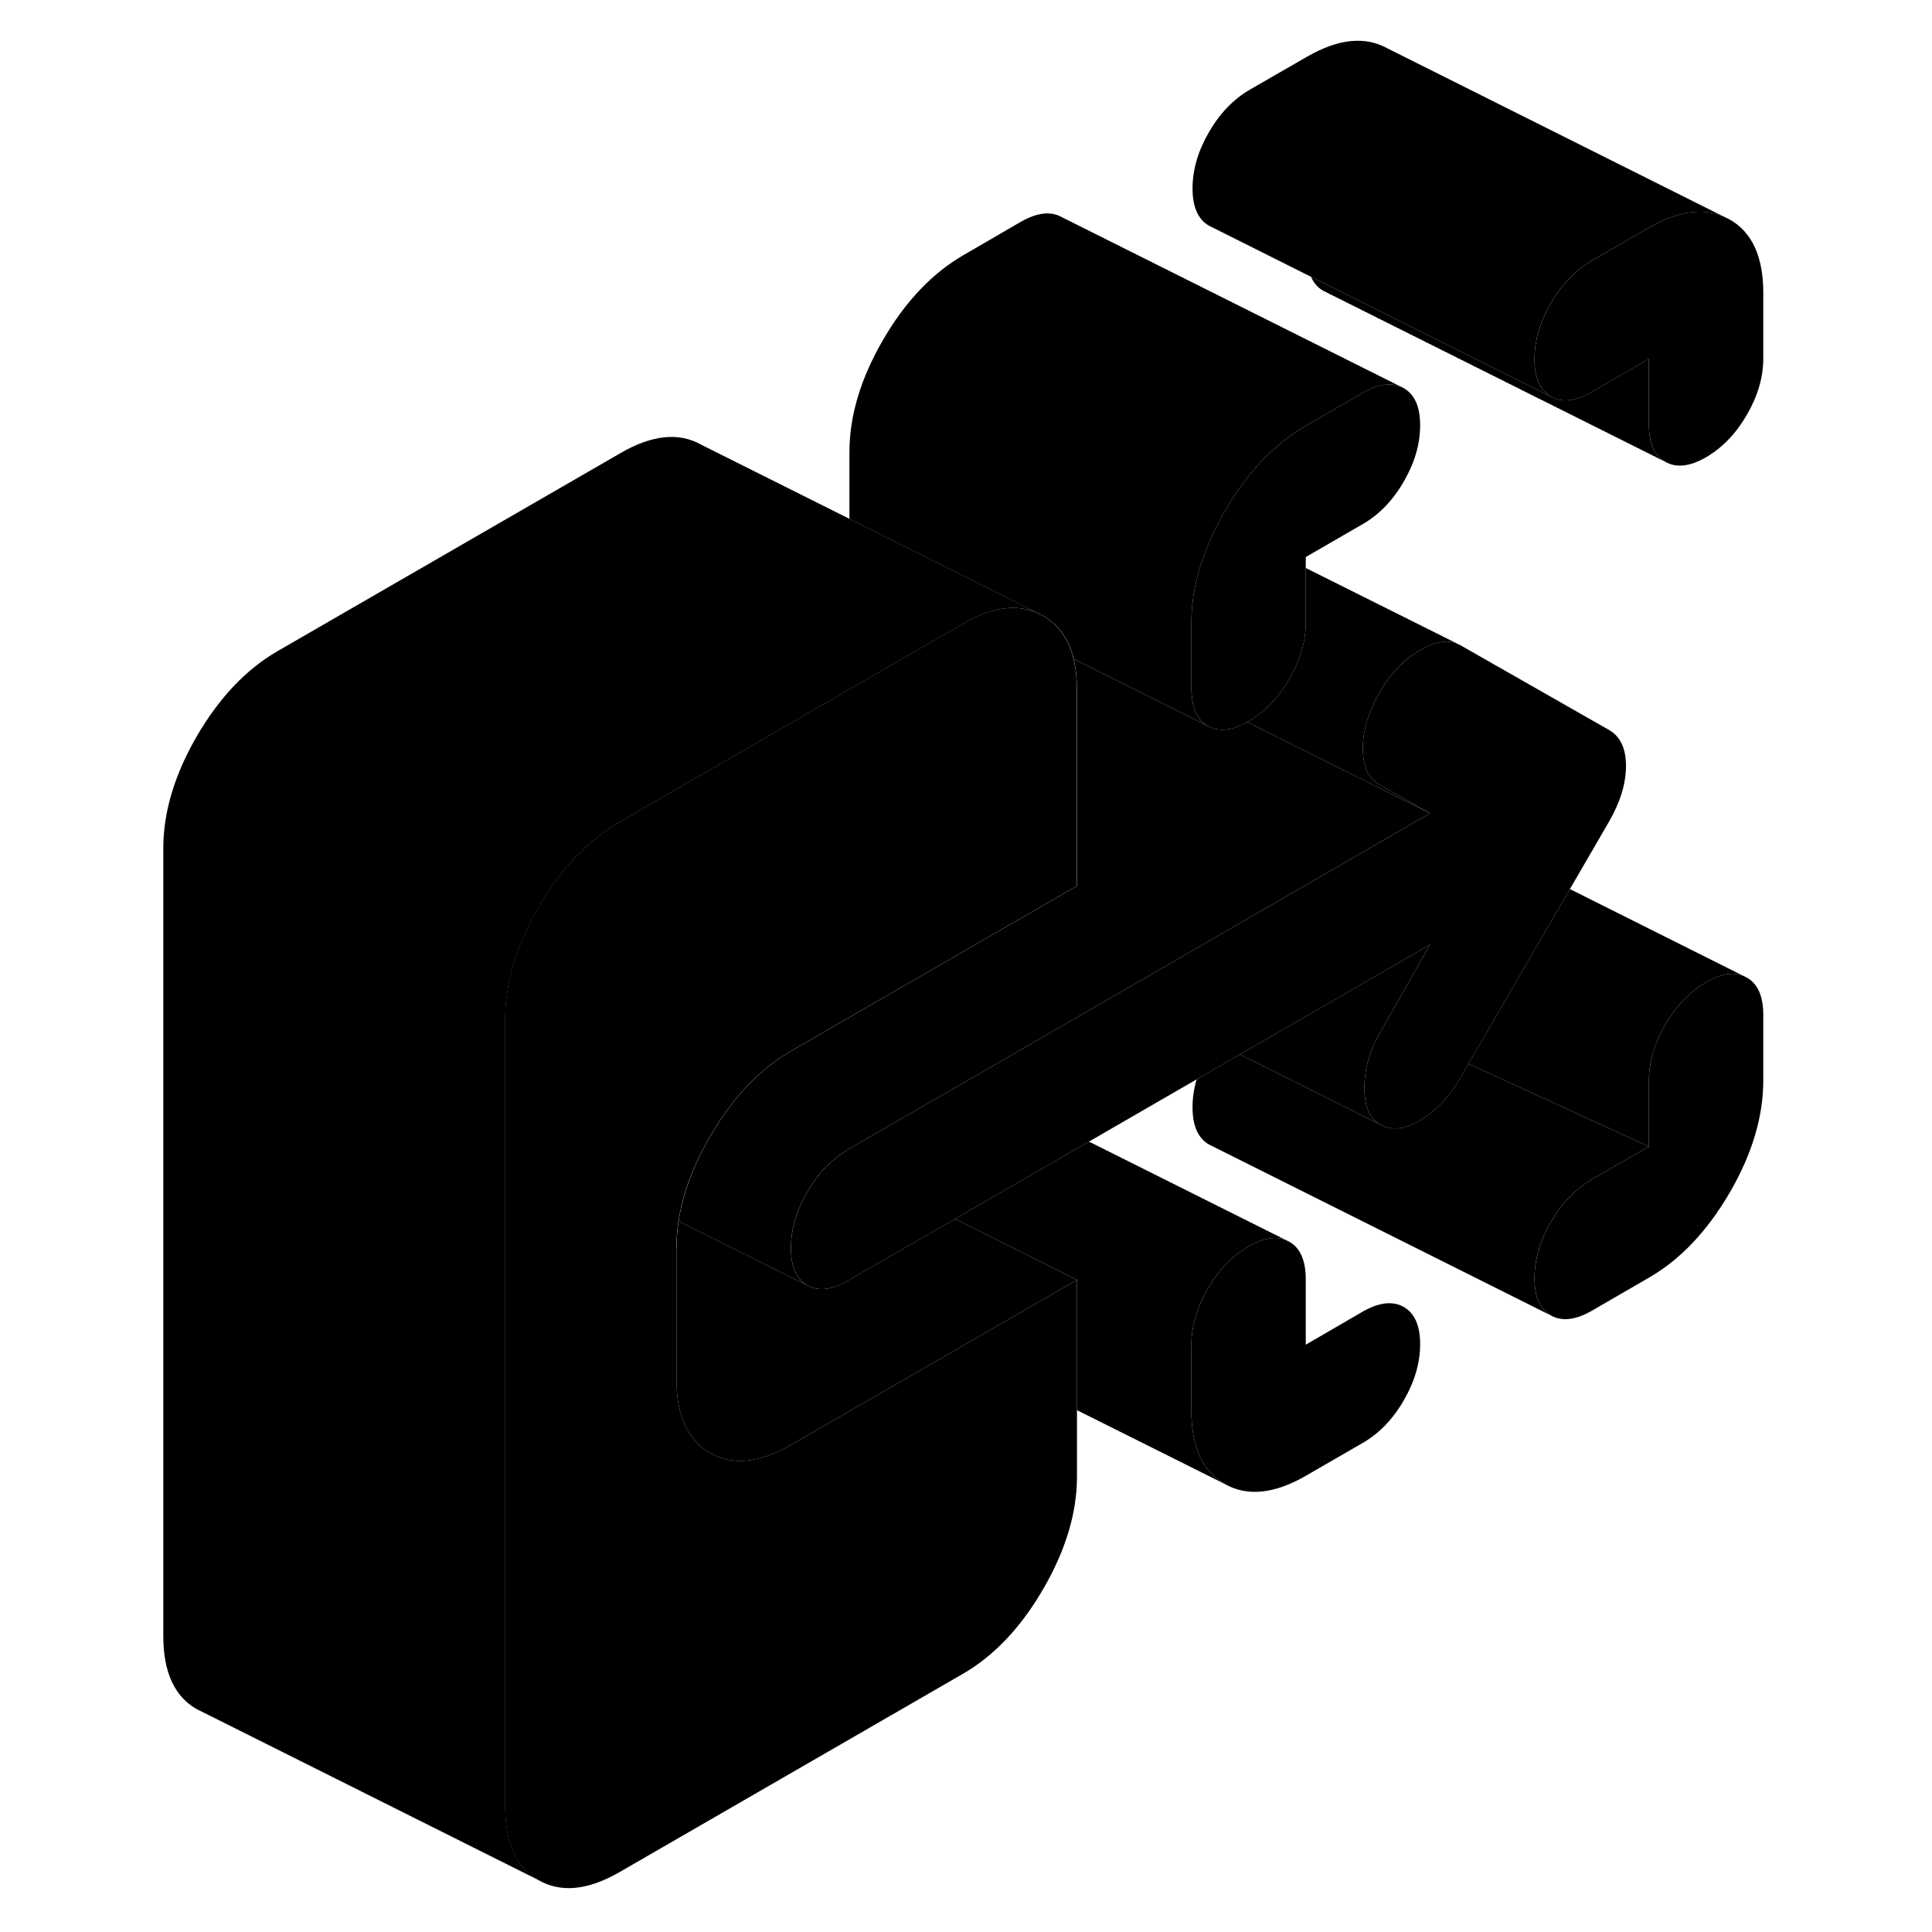 <svg width="24" height="24" viewBox="0 0 99 113" xmlns="http://www.w3.org/2000/svg" stroke-width="1px" stroke-linecap="round" stroke-linejoin="round">
    <path d="M94.172 12.84L93.762 12.64C92.522 12.14 91.092 12.37 89.442 13.32L86.092 15.25C85.152 15.8 84.352 16.62 83.712 17.73C83.072 18.83 82.752 19.93 82.752 21.02C82.752 22.11 83.072 22.83 83.712 23.2C84.352 23.56 85.152 23.47 86.092 22.93L89.442 20.99V24.83C89.442 25.92 89.762 26.65 90.402 27.01C91.042 27.38 91.842 27.29 92.792 26.74C93.732 26.19 94.532 25.37 95.172 24.26C95.812 23.16 96.132 22.06 96.132 20.97V17.13C96.132 15.02 95.482 13.59 94.172 12.84ZM95.172 57.18L94.972 57.08C94.372 56.83 93.642 56.96 92.792 57.45C91.842 58 91.042 58.82 90.402 59.93C89.762 61.03 89.442 62.13 89.442 63.22V67.06L86.092 68.99C85.152 69.54 84.352 70.36 83.712 71.47C83.072 72.57 82.752 73.67 82.752 74.76C82.752 75.85 83.072 76.57 83.712 76.94C84.352 77.3 85.152 77.21 86.092 76.67L89.442 74.73C91.282 73.67 92.852 72.01 94.172 69.75C95.482 67.49 96.132 65.31 96.132 63.19V59.36C96.132 58.27 95.812 57.54 95.172 57.18Z" class="pr-icon-iso-solid-stroke" stroke-linejoin="round"/>
    <path d="M32.571 73.02V80.7C32.571 82.06 32.841 83.14 33.391 83.93C33.691 84.37 34.071 84.72 34.541 84.98C35.851 85.73 37.421 85.57 39.261 84.51L48.921 78.94L55.991 74.86V86.37C55.991 88.48 55.331 90.67 54.021 92.93C52.711 95.19 51.141 96.85 49.301 97.91L29.231 109.5C27.391 110.56 25.811 110.72 24.501 109.97C23.191 109.22 22.541 107.8 22.541 105.68V59.62C22.541 58.79 22.641 57.95 22.841 57.1C23.151 55.78 23.701 54.43 24.501 53.06C25.811 50.81 27.391 49.14 29.231 48.08L49.301 36.49C49.721 36.25 50.121 36.05 50.521 35.9C51.631 35.48 52.641 35.44 53.531 35.8C53.551 35.8 53.571 35.81 53.601 35.82L54.011 36.02C54.191 36.12 54.351 36.23 54.501 36.36C55.041 36.8 55.431 37.39 55.671 38.13C55.721 38.26 55.751 38.39 55.781 38.53C55.921 39.06 55.981 39.65 55.981 40.31V51.82L52.791 53.66L39.251 61.48C37.761 62.34 36.441 63.6 35.301 65.25C35.031 65.63 34.781 66.04 34.531 66.46C33.551 68.15 32.931 69.81 32.681 71.42C32.601 71.96 32.561 72.49 32.561 73.02H32.571Z" class="pr-icon-iso-solid-stroke" stroke-linejoin="round"/>
    <path d="M88.102 44.8C88.102 45.82 87.772 46.91 87.102 48.07L84.822 52L78.892 62.22L78.402 63.07C77.792 64.12 77.022 64.94 76.102 65.5C75.182 66.06 74.392 66.15 73.722 65.77C73.102 65.42 72.802 64.7 72.802 63.61C72.802 62.67 73.032 61.72 73.502 60.8C73.572 60.66 73.642 60.53 73.722 60.4L73.972 59.96L74.972 58.19L76.642 55.25L75.832 55.72L70.912 58.56L65.522 61.67L62.992 63.13L56.692 66.77L56.262 67.02L55.822 67.27L48.862 71.29L42.982 74.68L42.612 74.9C41.662 75.45 40.872 75.54 40.222 75.18C39.582 74.81 39.262 74.08 39.262 73C39.262 71.92 39.582 70.81 40.222 69.71C40.682 68.92 41.212 68.27 41.832 67.78C42.072 67.57 42.342 67.39 42.612 67.23L42.912 67.05L49.132 63.46L49.572 63.21L58.402 58.11L69.682 51.59L75.892 48L76.322 47.75L76.642 47.57L73.632 45.86C73.022 45.51 72.712 44.81 72.712 43.75C72.712 42.69 73.052 41.59 73.722 40.44C74.332 39.38 75.112 38.58 76.062 38.03C76.922 37.53 77.642 37.4 78.222 37.64L78.402 37.73L87.102 42.69C87.772 43.07 88.102 43.78 88.102 44.8Z" class="pr-icon-iso-solid-stroke" stroke-linejoin="round"/>
    <path d="M76.062 78.62C76.062 79.71 75.742 80.81 75.102 81.91C74.462 83.02 73.662 83.84 72.712 84.39L69.372 86.32C67.532 87.38 65.952 87.54 64.642 86.8C63.332 86.05 62.682 84.62 62.682 82.51V78.67C62.682 77.58 63.002 76.49 63.642 75.38C64.282 74.27 65.082 73.45 66.022 72.9C66.422 72.67 66.792 72.52 67.142 72.46C67.532 72.37 67.892 72.4 68.212 72.53L68.412 72.63C68.732 72.81 68.972 73.08 69.132 73.45C69.292 73.82 69.372 74.27 69.372 74.81V78.65L72.712 76.71C73.662 76.17 74.462 76.08 75.102 76.44C75.742 76.81 76.062 77.53 76.062 78.62Z" class="pr-icon-iso-solid-stroke" stroke-linejoin="round"/>
    <path d="M76.062 24.88C76.062 25.97 75.742 27.07 75.102 28.17C74.462 29.28 73.662 30.1 72.712 30.65L69.372 32.58V36.42C69.372 37.51 69.052 38.61 68.412 39.71C67.772 40.82 66.972 41.64 66.022 42.19C66.002 42.2 65.972 42.22 65.952 42.23C65.392 42.55 64.882 42.7 64.432 42.68C64.142 42.67 63.882 42.6 63.642 42.46C63.072 42.14 62.752 41.52 62.702 40.6C62.682 40.5 62.682 40.39 62.682 40.28V36.45C62.682 34.67 63.142 32.84 64.072 30.96C64.122 30.86 64.172 30.75 64.232 30.64C64.362 30.39 64.492 30.14 64.642 29.89C65.952 27.63 67.532 25.97 69.372 24.91L72.712 22.97C73.662 22.43 74.462 22.34 75.102 22.7C75.742 23.07 76.062 23.79 76.062 24.88Z" class="pr-icon-iso-solid-stroke" stroke-linejoin="round"/>
    <path d="M94.971 57.08C94.371 56.83 93.641 56.96 92.791 57.45C91.841 58 91.041 58.82 90.401 59.93C89.761 61.03 89.441 62.13 89.441 63.22V67.06L78.891 62.22L84.821 52L94.971 57.08Z" class="pr-icon-iso-solid-stroke" stroke-linejoin="round"/>
    <path d="M89.44 67.06L86.09 68.99C85.15 69.54 84.35 70.36 83.71 71.47C83.07 72.57 82.75 73.67 82.75 74.76C82.75 75.85 83.07 76.57 83.71 76.94L63.71 66.94C63.07 66.57 62.75 65.85 62.75 64.76C62.75 64.22 62.83 63.67 62.99 63.13L65.52 61.67L70.39 64.1L73.72 65.77C74.39 66.15 75.18 66.06 76.1 65.5C77.02 64.94 77.79 64.12 78.4 63.07L78.89 62.22L89.44 67.06Z" class="pr-icon-iso-solid-stroke" stroke-linejoin="round"/>
    <path d="M76.639 47.57L76.32 47.75L75.889 48L69.679 51.59L58.4 58.11L49.569 63.21L49.13 63.46L42.909 67.05L42.609 67.23C42.339 67.39 42.069 67.57 41.83 67.78C41.209 68.27 40.679 68.92 40.219 69.71C39.579 70.81 39.26 71.91 39.26 73C39.26 74.09 39.579 74.81 40.219 75.18L35.989 73.07L32.69 71.42C32.94 69.81 33.559 68.15 34.539 66.46C34.789 66.04 35.039 65.63 35.309 65.25C36.449 63.6 37.77 62.34 39.26 61.48L52.799 53.66L55.989 51.82V40.31C55.989 39.65 55.929 39.06 55.789 38.54L63.639 42.46C63.88 42.6 64.139 42.67 64.429 42.68C64.879 42.7 65.389 42.55 65.95 42.23L76.639 47.57Z" class="pr-icon-iso-solid-stroke" stroke-linejoin="round"/>
    <path d="M55.99 74.86L48.92 78.94L39.26 84.51C37.42 85.57 35.85 85.73 34.54 84.98C34.07 84.72 33.69 84.37 33.39 83.93C32.84 83.14 32.57 82.06 32.57 80.7V73.02C32.57 72.49 32.61 71.96 32.69 71.42L35.99 73.07L40.22 75.18C40.87 75.54 41.66 75.45 42.61 74.9L42.98 74.68L48.86 71.29L53.67 73.7L55.99 74.86Z" class="pr-icon-iso-solid-stroke" stroke-linejoin="round"/>
    <path d="M90.4 27.01L70.6 17.11L70.4 17.01C70.08 16.83 69.84 16.56 69.68 16.19L71.67 17.18L83.71 23.2C84.35 23.56 85.15 23.47 86.09 22.93L89.44 20.99V24.83C89.44 25.92 89.76 26.65 90.4 27.01Z" class="pr-icon-iso-solid-stroke" stroke-linejoin="round"/>
    <path d="M93.76 12.64C92.52 12.14 91.09 12.37 89.44 13.32L86.09 15.25C85.15 15.8 84.35 16.62 83.71 17.73C83.07 18.83 82.75 19.93 82.75 21.02C82.75 22.11 83.07 22.83 83.71 23.2L71.67 17.18L69.68 16.19L63.71 13.2C63.07 12.83 62.75 12.11 62.75 11.02C62.75 9.93 63.07 8.83 63.71 7.73C64.35 6.62 65.15 5.8 66.09 5.25L69.44 3.32C71.28 2.26 72.85 2.1 74.17 2.84L93.76 12.64Z" class="pr-icon-iso-solid-stroke" stroke-linejoin="round"/>
    <path d="M94.172 12.84L93.762 12.64" class="pr-icon-iso-solid-stroke" stroke-linejoin="round"/>
    <path d="M75.102 22.7C74.462 22.34 73.662 22.43 72.712 22.97L69.372 24.91C67.532 25.97 65.952 27.63 64.642 29.89C64.492 30.14 64.362 30.39 64.232 30.64C64.172 30.75 64.122 30.86 64.072 30.96C63.142 32.84 62.682 34.67 62.682 36.45V40.28C62.682 40.39 62.682 40.5 62.702 40.6C62.752 41.52 63.072 42.14 63.642 42.46L55.792 38.54C55.762 38.39 55.732 38.26 55.682 38.13C55.442 37.39 55.052 36.8 54.512 36.36C54.362 36.23 54.202 36.12 54.022 36.02L53.612 35.82L53.482 35.75L42.682 30.35V26.45C42.682 24.33 43.332 22.15 44.642 19.89C45.952 17.63 47.532 15.97 49.372 14.91L52.712 12.97C53.662 12.43 54.462 12.34 55.102 12.7L75.102 22.7Z" class="pr-icon-iso-solid-stroke" stroke-linejoin="round"/>
    <path d="M68.211 72.53C67.891 72.4 67.531 72.37 67.141 72.46C66.791 72.52 66.421 72.67 66.021 72.9C65.081 73.45 64.281 74.27 63.641 75.38C63.001 76.49 62.681 77.58 62.681 78.67V82.51C62.681 84.62 63.331 86.05 64.641 86.8L55.991 82.48V74.86L53.671 73.7L48.861 71.29L55.821 67.27L56.261 67.02L56.691 66.77L68.211 72.53Z" class="pr-icon-iso-solid-stroke" stroke-linejoin="round"/>
    <path d="M75.101 76.44L69.131 73.46" class="pr-icon-iso-solid-stroke" stroke-linejoin="round"/>
    <path d="M95.171 57.18L94.971 57.08" class="pr-icon-iso-solid-stroke" stroke-linejoin="round"/>
    <path d="M73.721 40.44C73.051 41.59 72.711 42.7 72.711 43.75C72.711 44.8 73.021 45.51 73.631 45.86L76.641 47.57L65.951 42.23C65.951 42.23 66.001 42.2 66.021 42.19C66.971 41.64 67.771 40.82 68.411 39.71C69.051 38.61 69.371 37.51 69.371 36.42V33.22L78.221 37.64C77.641 37.4 76.921 37.53 76.061 38.03C75.111 38.58 74.331 39.38 73.721 40.44Z" class="pr-icon-iso-solid-stroke" stroke-linejoin="round"/>
    <path d="M76.641 55.25L74.971 58.19L73.971 59.96L73.721 60.4C73.641 60.53 73.572 60.66 73.501 60.8C73.031 61.72 72.802 62.67 72.802 63.61C72.802 64.7 73.101 65.42 73.721 65.77L70.391 64.1L65.522 61.67L70.911 58.56L75.832 55.72L76.641 55.25Z" class="pr-icon-iso-solid-stroke" stroke-linejoin="round"/>
    <path d="M53.611 35.82C53.611 35.82 53.561 35.8 53.541 35.8C52.651 35.44 51.641 35.48 50.531 35.9C50.131 36.05 49.731 36.25 49.311 36.49L29.241 48.08C27.401 49.14 25.821 50.81 24.511 53.06C23.711 54.43 23.161 55.78 22.851 57.1C22.651 57.95 22.551 58.79 22.551 59.62V105.68C22.551 107.8 23.201 109.22 24.511 109.97L4.921 100.17L4.511 99.97C3.201 99.22 2.551 97.8 2.551 95.68V49.62C2.551 47.51 3.201 45.32 4.511 43.06C5.821 40.81 7.401 39.14 9.241 38.08L29.311 26.49C31.151 25.43 32.721 25.27 34.031 26.02L42.691 30.35L53.491 35.75L53.621 35.82H53.611Z" class="pr-icon-iso-solid-stroke" stroke-linejoin="round"/>
    <path d="M54.021 36.02L53.611 35.82" class="pr-icon-iso-solid-stroke" stroke-linejoin="round"/>
</svg>